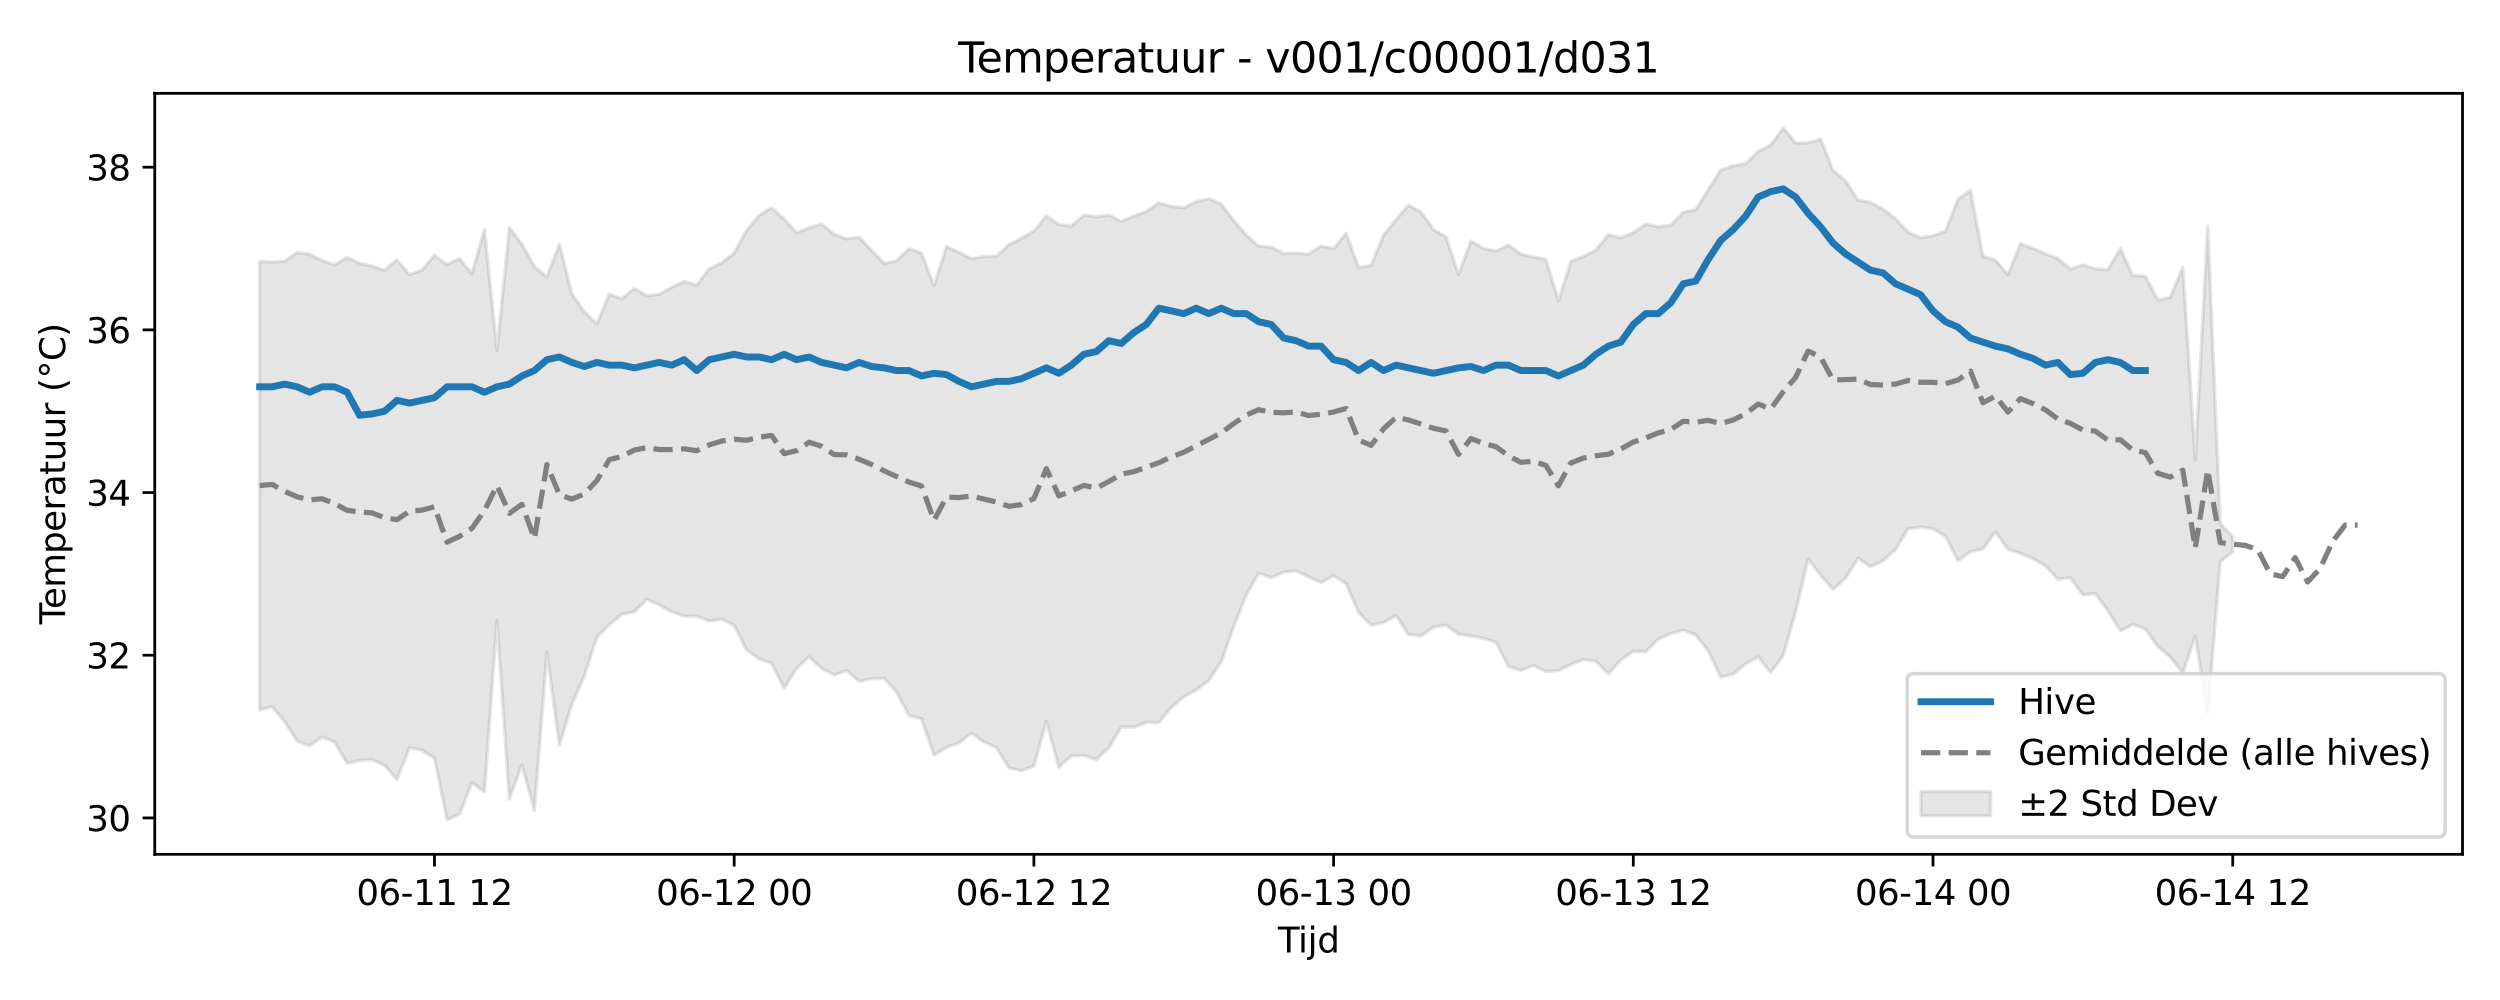 <?xml version="1.0" encoding="utf-8" standalone="no"?>
<!DOCTYPE svg PUBLIC "-//W3C//DTD SVG 1.1//EN"
  "http://www.w3.org/Graphics/SVG/1.1/DTD/svg11.dtd">
<svg xmlns:xlink="http://www.w3.org/1999/xlink" width="720pt" height="288pt" viewBox="0 0 720 288" xmlns="http://www.w3.org/2000/svg" version="1.1">
 <defs>
  <style type="text/css">*{stroke-linejoin: round; stroke-linecap: butt}</style>
 </defs>
 <g id="figure_1">
  <g id="patch_1">
   <path d="M 0 288 
L 720 288 
L 720 0 
L 0 0 
z
" style="fill: #ffffff"/>
  </g>
  <g id="axes_1">
   <g id="patch_2">
    <path d="M 44.57 246.04 
L 709.2 246.04 
L 709.2 26.88 
L 44.57 26.88 
z
" style="fill: #ffffff"/>
   </g>
   <g id="FillBetweenPolyCollection_1">
    <defs>
     <path id="meadffc3988" d="M 74.78 -212.713 
L 74.78 -83.587 
L 78.377 -84.414 
L 81.973 -80.176 
L 85.57 -74.557 
L 89.166 -73.256 
L 92.763 -75.743 
L 96.359 -74.302 
L 99.956 -68.144 
L 103.552 -68.948 
L 107.149 -69.204 
L 110.745 -67.615 
L 114.342 -63.494 
L 117.938 -72.645 
L 121.535 -71.945 
L 125.131 -69.636 
L 128.728 -51.922 
L 132.324 -53.451 
L 135.921 -62.579 
L 139.517 -59.957 
L 143.114 -109.214 
L 146.71 -57.867 
L 150.307 -67.83 
L 153.903 -54.57 
L 157.5 -100.168 
L 161.096 -73.438 
L 164.693 -85.16 
L 168.289 -93.314 
L 171.885 -104.472 
L 175.482 -108.017 
L 179.078 -111.074 
L 182.675 -111.823 
L 186.271 -115.355 
L 189.868 -113.808 
L 193.464 -111.773 
L 197.061 -110.541 
L 200.657 -110.522 
L 204.254 -109.146 
L 207.85 -109.671 
L 211.447 -107.914 
L 215.043 -100.772 
L 218.64 -98.236 
L 222.236 -96.966 
L 225.833 -89.824 
L 229.429 -95.504 
L 233.026 -98.843 
L 236.622 -95.508 
L 240.219 -93.635 
L 243.815 -94.845 
L 247.412 -91.783 
L 251.008 -92.502 
L 254.605 -92.654 
L 258.201 -88.674 
L 261.798 -81.882 
L 265.394 -80.951 
L 268.991 -70.535 
L 272.587 -72.698 
L 276.183 -74.042 
L 279.78 -76.797 
L 283.376 -74.305 
L 286.973 -72.668 
L 290.569 -66.829 
L 294.166 -66.032 
L 297.762 -67.383 
L 301.359 -80.233 
L 304.955 -67.011 
L 308.552 -70.298 
L 312.148 -70.374 
L 315.745 -69.285 
L 319.341 -72.6 
L 322.938 -78.626 
L 326.534 -78.545 
L 330.131 -79.96 
L 333.727 -79.872 
L 337.324 -84.276 
L 340.92 -87.319 
L 344.517 -89.286 
L 348.113 -91.945 
L 351.71 -97.376 
L 355.306 -107.53 
L 358.903 -116.555 
L 362.499 -122.93 
L 366.096 -121.634 
L 369.692 -123.227 
L 373.289 -123.593 
L 376.885 -121.865 
L 380.481 -120.191 
L 384.078 -122.288 
L 387.674 -119.856 
L 391.271 -111.59 
L 394.867 -107.961 
L 398.464 -108.682 
L 402.06 -110.804 
L 405.657 -105.227 
L 409.253 -104.795 
L 412.85 -107.415 
L 416.446 -107.963 
L 420.043 -105.36 
L 423.639 -104.837 
L 427.236 -104.134 
L 430.832 -103.03 
L 434.429 -96.007 
L 438.025 -94.895 
L 441.622 -96.356 
L 445.218 -94.564 
L 448.815 -94.842 
L 452.411 -96.649 
L 456.008 -98.021 
L 459.604 -97.559 
L 463.201 -93.936 
L 466.797 -97.914 
L 470.394 -100.415 
L 473.99 -100.31 
L 477.587 -103.933 
L 481.183 -105.518 
L 484.779 -106.46 
L 488.376 -105.154 
L 491.972 -100.546 
L 495.569 -92.987 
L 499.165 -93.834 
L 502.762 -96.825 
L 506.358 -98.827 
L 509.955 -94.245 
L 513.551 -99.171 
L 517.148 -111.856 
L 520.744 -126.971 
L 524.341 -122.296 
L 527.937 -118.226 
L 531.534 -121.436 
L 535.13 -127.272 
L 538.727 -124.782 
L 542.323 -126.485 
L 545.92 -129.761 
L 549.516 -135.721 
L 553.113 -136.194 
L 556.709 -135.706 
L 560.306 -133.562 
L 563.902 -126.491 
L 567.499 -129.089 
L 571.095 -129.879 
L 574.692 -134.771 
L 578.288 -129.78 
L 581.885 -128.637 
L 585.481 -127.107 
L 589.077 -125.012 
L 592.674 -121.181 
L 596.27 -121.557 
L 599.867 -116.658 
L 603.463 -117.056 
L 607.06 -112.173 
L 610.656 -106.336 
L 614.253 -108.102 
L 617.849 -106.877 
L 621.446 -101.765 
L 625.042 -98.78 
L 628.639 -94.144 
L 632.235 -104.735 
L 635.832 -82.418 
L 639.428 -126.175 
L 643.025 -129.097 
L 643.025 -133.514 
L 643.025 -133.514 
L 639.428 -137.218 
L 635.832 -222.881 
L 632.235 -155.534 
L 628.639 -211.024 
L 625.042 -202.407 
L 621.446 -201.608 
L 617.849 -208.444 
L 614.253 -208.65 
L 610.656 -216.402 
L 607.06 -210.305 
L 603.463 -210.628 
L 599.867 -211.677 
L 596.27 -210.552 
L 592.674 -213.531 
L 589.077 -214.906 
L 585.481 -216.455 
L 581.885 -217.788 
L 578.288 -208.888 
L 574.692 -213.085 
L 571.095 -214.099 
L 567.499 -233.162 
L 563.902 -230.606 
L 560.306 -221.452 
L 556.709 -220.09 
L 553.113 -219.601 
L 549.516 -221.116 
L 545.92 -224.993 
L 542.323 -227.748 
L 538.727 -229.712 
L 535.13 -230.345 
L 531.534 -235.921 
L 527.937 -238.871 
L 524.341 -247.919 
L 520.744 -246.836 
L 517.148 -246.803 
L 513.551 -251.158 
L 509.955 -246.193 
L 506.358 -244.437 
L 502.762 -240.862 
L 499.165 -240.282 
L 495.569 -239.011 
L 491.972 -233.348 
L 488.376 -227.624 
L 484.779 -226.876 
L 481.183 -223.133 
L 477.587 -222.71 
L 473.99 -223.432 
L 470.394 -220.985 
L 466.797 -219.47 
L 463.201 -220.436 
L 459.604 -215.92 
L 456.008 -214.119 
L 452.411 -212.703 
L 448.815 -201.347 
L 445.218 -213.338 
L 441.622 -214 
L 438.025 -214.792 
L 434.429 -217.473 
L 430.832 -215.693 
L 427.236 -216.484 
L 423.639 -218.571 
L 420.043 -208.919 
L 416.446 -219.795 
L 412.85 -221.905 
L 409.253 -226.979 
L 405.657 -228.89 
L 402.06 -224.763 
L 398.464 -220.304 
L 394.867 -211.498 
L 391.271 -210.993 
L 387.674 -220.843 
L 384.078 -216.403 
L 380.481 -217.16 
L 376.885 -214.818 
L 373.289 -215.097 
L 369.692 -215.017 
L 366.096 -216.833 
L 362.499 -217.099 
L 358.903 -220.351 
L 355.306 -224.467 
L 351.71 -229.267 
L 348.113 -230.793 
L 344.517 -229.883 
L 340.92 -228.169 
L 337.324 -228.534 
L 333.727 -229.592 
L 330.131 -227.049 
L 326.534 -225.787 
L 322.938 -224.256 
L 319.341 -226.043 
L 315.745 -225.565 
L 312.148 -226.038 
L 308.552 -222.879 
L 304.955 -223.377 
L 301.359 -225.847 
L 297.762 -221.444 
L 294.166 -219.336 
L 290.569 -217.536 
L 286.973 -214.15 
L 283.376 -214.187 
L 279.78 -213.479 
L 276.183 -215.342 
L 272.587 -217.021 
L 268.991 -205.741 
L 265.394 -215.126 
L 261.798 -216.426 
L 258.201 -212.87 
L 254.605 -212.124 
L 251.008 -215.957 
L 247.412 -219.689 
L 243.815 -219.192 
L 240.219 -220.514 
L 236.622 -223.438 
L 233.026 -222.445 
L 229.429 -220.988 
L 225.833 -224.846 
L 222.236 -228.227 
L 218.64 -225.953 
L 215.043 -221.632 
L 211.447 -215.159 
L 207.85 -212.287 
L 204.254 -210.58 
L 200.657 -205.858 
L 197.061 -206.955 
L 193.464 -205.276 
L 189.868 -203.241 
L 186.271 -202.81 
L 182.675 -204.947 
L 179.078 -201.959 
L 175.482 -203.231 
L 171.885 -194.71 
L 168.289 -198.19 
L 164.693 -203.351 
L 161.096 -217.62 
L 157.5 -208.254 
L 153.903 -211.165 
L 150.307 -217.687 
L 146.71 -222.444 
L 143.114 -187.132 
L 139.517 -221.916 
L 135.921 -209.142 
L 132.324 -213.533 
L 128.728 -211.783 
L 125.131 -214.505 
L 121.535 -210.189 
L 117.938 -208.93 
L 114.342 -213.173 
L 110.745 -210.167 
L 107.149 -211.368 
L 103.552 -212.182 
L 99.956 -213.878 
L 96.359 -211.735 
L 92.763 -212.972 
L 89.166 -214.789 
L 85.57 -215.273 
L 81.973 -212.778 
L 78.377 -212.556 
L 74.78 -212.713 
z
" style="stroke: #808080; stroke-opacity: 0.2"/>
    </defs>
    <g clip-path="url(#pf3954f591c)">
     <use xlink:href="#meadffc3988" x="0" y="288" style="fill: #808080; fill-opacity: 0.2; stroke: #808080; stroke-opacity: 0.2"/>
    </g>
   </g>
   <g id="matplotlib.axis_1">
    <g id="xtick_1">
     <g id="line2d_1">
      <defs>
       <path id="m197f4fc7ab" d="M 0 0 
L 0 3.5 
" style="stroke: #000000; stroke-width: 0.8"/>
      </defs>
      <g>
       <use xlink:href="#m197f4fc7ab" x="125.131" y="246.04" style="stroke: #000000; stroke-width: 0.8"/>
      </g>
     </g>
     <g id="text_1">
      <!-- 06-11 12 -->
      <g transform="translate(102.651 260.638) scale(0.1 -0.1)">
       <defs>
        <path id="DejaVuSans-30" d="M 2034 4250 
Q 1547 4250 1301 3770 
Q 1056 3291 1056 2328 
Q 1056 1369 1301 889 
Q 1547 409 2034 409 
Q 2525 409 2770 889 
Q 3016 1369 3016 2328 
Q 3016 3291 2770 3770 
Q 2525 4250 2034 4250 
z
M 2034 4750 
Q 2819 4750 3233 4129 
Q 3647 3509 3647 2328 
Q 3647 1150 3233 529 
Q 2819 -91 2034 -91 
Q 1250 -91 836 529 
Q 422 1150 422 2328 
Q 422 3509 836 4129 
Q 1250 4750 2034 4750 
z
" transform="scale(0.016)"/>
        <path id="DejaVuSans-36" d="M 2113 2584 
Q 1688 2584 1439 2293 
Q 1191 2003 1191 1497 
Q 1191 994 1439 701 
Q 1688 409 2113 409 
Q 2538 409 2786 701 
Q 3034 994 3034 1497 
Q 3034 2003 2786 2293 
Q 2538 2584 2113 2584 
z
M 3366 4563 
L 3366 3988 
Q 3128 4100 2886 4159 
Q 2644 4219 2406 4219 
Q 1781 4219 1451 3797 
Q 1122 3375 1075 2522 
Q 1259 2794 1537 2939 
Q 1816 3084 2150 3084 
Q 2853 3084 3261 2657 
Q 3669 2231 3669 1497 
Q 3669 778 3244 343 
Q 2819 -91 2113 -91 
Q 1303 -91 875 529 
Q 447 1150 447 2328 
Q 447 3434 972 4092 
Q 1497 4750 2381 4750 
Q 2619 4750 2861 4703 
Q 3103 4656 3366 4563 
z
" transform="scale(0.016)"/>
        <path id="DejaVuSans-2d" d="M 313 2009 
L 1997 2009 
L 1997 1497 
L 313 1497 
L 313 2009 
z
" transform="scale(0.016)"/>
        <path id="DejaVuSans-31" d="M 794 531 
L 1825 531 
L 1825 4091 
L 703 3866 
L 703 4441 
L 1819 4666 
L 2450 4666 
L 2450 531 
L 3481 531 
L 3481 0 
L 794 0 
L 794 531 
z
" transform="scale(0.016)"/>
        <path id="DejaVuSans-20" transform="scale(0.016)"/>
        <path id="DejaVuSans-32" d="M 1228 531 
L 3431 531 
L 3431 0 
L 469 0 
L 469 531 
Q 828 903 1448 1529 
Q 2069 2156 2228 2338 
Q 2531 2678 2651 2914 
Q 2772 3150 2772 3378 
Q 2772 3750 2511 3984 
Q 2250 4219 1831 4219 
Q 1534 4219 1204 4116 
Q 875 4013 500 3803 
L 500 4441 
Q 881 4594 1212 4672 
Q 1544 4750 1819 4750 
Q 2544 4750 2975 4387 
Q 3406 4025 3406 3419 
Q 3406 3131 3298 2873 
Q 3191 2616 2906 2266 
Q 2828 2175 2409 1742 
Q 1991 1309 1228 531 
z
" transform="scale(0.016)"/>
       </defs>
       <use xlink:href="#DejaVuSans-30"/>
       <use xlink:href="#DejaVuSans-36" transform="translate(63.623 0)"/>
       <use xlink:href="#DejaVuSans-2d" transform="translate(127.246 0)"/>
       <use xlink:href="#DejaVuSans-31" transform="translate(163.33 0)"/>
       <use xlink:href="#DejaVuSans-31" transform="translate(226.953 0)"/>
       <use xlink:href="#DejaVuSans-20" transform="translate(290.576 0)"/>
       <use xlink:href="#DejaVuSans-31" transform="translate(322.363 0)"/>
       <use xlink:href="#DejaVuSans-32" transform="translate(385.986 0)"/>
      </g>
     </g>
    </g>
    <g id="xtick_2">
     <g id="line2d_2">
      <g>
       <use xlink:href="#m197f4fc7ab" x="211.447" y="246.04" style="stroke: #000000; stroke-width: 0.8"/>
      </g>
     </g>
     <g id="text_2">
      <!-- 06-12 00 -->
      <g transform="translate(188.966 260.638) scale(0.1 -0.1)">
       <use xlink:href="#DejaVuSans-30"/>
       <use xlink:href="#DejaVuSans-36" transform="translate(63.623 0)"/>
       <use xlink:href="#DejaVuSans-2d" transform="translate(127.246 0)"/>
       <use xlink:href="#DejaVuSans-31" transform="translate(163.33 0)"/>
       <use xlink:href="#DejaVuSans-32" transform="translate(226.953 0)"/>
       <use xlink:href="#DejaVuSans-20" transform="translate(290.576 0)"/>
       <use xlink:href="#DejaVuSans-30" transform="translate(322.363 0)"/>
       <use xlink:href="#DejaVuSans-30" transform="translate(385.986 0)"/>
      </g>
     </g>
    </g>
    <g id="xtick_3">
     <g id="line2d_3">
      <g>
       <use xlink:href="#m197f4fc7ab" x="297.762" y="246.04" style="stroke: #000000; stroke-width: 0.8"/>
      </g>
     </g>
     <g id="text_3">
      <!-- 06-12 12 -->
      <g transform="translate(275.282 260.638) scale(0.1 -0.1)">
       <use xlink:href="#DejaVuSans-30"/>
       <use xlink:href="#DejaVuSans-36" transform="translate(63.623 0)"/>
       <use xlink:href="#DejaVuSans-2d" transform="translate(127.246 0)"/>
       <use xlink:href="#DejaVuSans-31" transform="translate(163.33 0)"/>
       <use xlink:href="#DejaVuSans-32" transform="translate(226.953 0)"/>
       <use xlink:href="#DejaVuSans-20" transform="translate(290.576 0)"/>
       <use xlink:href="#DejaVuSans-31" transform="translate(322.363 0)"/>
       <use xlink:href="#DejaVuSans-32" transform="translate(385.986 0)"/>
      </g>
     </g>
    </g>
    <g id="xtick_4">
     <g id="line2d_4">
      <g>
       <use xlink:href="#m197f4fc7ab" x="384.078" y="246.04" style="stroke: #000000; stroke-width: 0.8"/>
      </g>
     </g>
     <g id="text_4">
      <!-- 06-13 00 -->
      <g transform="translate(361.597 260.638) scale(0.1 -0.1)">
       <defs>
        <path id="DejaVuSans-33" d="M 2597 2516 
Q 3050 2419 3304 2112 
Q 3559 1806 3559 1356 
Q 3559 666 3084 287 
Q 2609 -91 1734 -91 
Q 1441 -91 1130 -33 
Q 819 25 488 141 
L 488 750 
Q 750 597 1062 519 
Q 1375 441 1716 441 
Q 2309 441 2620 675 
Q 2931 909 2931 1356 
Q 2931 1769 2642 2001 
Q 2353 2234 1838 2234 
L 1294 2234 
L 1294 2753 
L 1863 2753 
Q 2328 2753 2575 2939 
Q 2822 3125 2822 3475 
Q 2822 3834 2567 4026 
Q 2313 4219 1838 4219 
Q 1578 4219 1281 4162 
Q 984 4106 628 3988 
L 628 4550 
Q 988 4650 1302 4700 
Q 1616 4750 1894 4750 
Q 2613 4750 3031 4423 
Q 3450 4097 3450 3541 
Q 3450 3153 3228 2886 
Q 3006 2619 2597 2516 
z
" transform="scale(0.016)"/>
       </defs>
       <use xlink:href="#DejaVuSans-30"/>
       <use xlink:href="#DejaVuSans-36" transform="translate(63.623 0)"/>
       <use xlink:href="#DejaVuSans-2d" transform="translate(127.246 0)"/>
       <use xlink:href="#DejaVuSans-31" transform="translate(163.33 0)"/>
       <use xlink:href="#DejaVuSans-33" transform="translate(226.953 0)"/>
       <use xlink:href="#DejaVuSans-20" transform="translate(290.576 0)"/>
       <use xlink:href="#DejaVuSans-30" transform="translate(322.363 0)"/>
       <use xlink:href="#DejaVuSans-30" transform="translate(385.986 0)"/>
      </g>
     </g>
    </g>
    <g id="xtick_5">
     <g id="line2d_5">
      <g>
       <use xlink:href="#m197f4fc7ab" x="470.394" y="246.04" style="stroke: #000000; stroke-width: 0.8"/>
      </g>
     </g>
     <g id="text_5">
      <!-- 06-13 12 -->
      <g transform="translate(447.913 260.638) scale(0.1 -0.1)">
       <use xlink:href="#DejaVuSans-30"/>
       <use xlink:href="#DejaVuSans-36" transform="translate(63.623 0)"/>
       <use xlink:href="#DejaVuSans-2d" transform="translate(127.246 0)"/>
       <use xlink:href="#DejaVuSans-31" transform="translate(163.33 0)"/>
       <use xlink:href="#DejaVuSans-33" transform="translate(226.953 0)"/>
       <use xlink:href="#DejaVuSans-20" transform="translate(290.576 0)"/>
       <use xlink:href="#DejaVuSans-31" transform="translate(322.363 0)"/>
       <use xlink:href="#DejaVuSans-32" transform="translate(385.986 0)"/>
      </g>
     </g>
    </g>
    <g id="xtick_6">
     <g id="line2d_6">
      <g>
       <use xlink:href="#m197f4fc7ab" x="556.709" y="246.04" style="stroke: #000000; stroke-width: 0.8"/>
      </g>
     </g>
     <g id="text_6">
      <!-- 06-14 00 -->
      <g transform="translate(534.229 260.638) scale(0.1 -0.1)">
       <defs>
        <path id="DejaVuSans-34" d="M 2419 4116 
L 825 1625 
L 2419 1625 
L 2419 4116 
z
M 2253 4666 
L 3047 4666 
L 3047 1625 
L 3713 1625 
L 3713 1100 
L 3047 1100 
L 3047 0 
L 2419 0 
L 2419 1100 
L 313 1100 
L 313 1709 
L 2253 4666 
z
" transform="scale(0.016)"/>
       </defs>
       <use xlink:href="#DejaVuSans-30"/>
       <use xlink:href="#DejaVuSans-36" transform="translate(63.623 0)"/>
       <use xlink:href="#DejaVuSans-2d" transform="translate(127.246 0)"/>
       <use xlink:href="#DejaVuSans-31" transform="translate(163.33 0)"/>
       <use xlink:href="#DejaVuSans-34" transform="translate(226.953 0)"/>
       <use xlink:href="#DejaVuSans-20" transform="translate(290.576 0)"/>
       <use xlink:href="#DejaVuSans-30" transform="translate(322.363 0)"/>
       <use xlink:href="#DejaVuSans-30" transform="translate(385.986 0)"/>
      </g>
     </g>
    </g>
    <g id="xtick_7">
     <g id="line2d_7">
      <g>
       <use xlink:href="#m197f4fc7ab" x="643.025" y="246.04" style="stroke: #000000; stroke-width: 0.8"/>
      </g>
     </g>
     <g id="text_7">
      <!-- 06-14 12 -->
      <g transform="translate(620.544 260.638) scale(0.1 -0.1)">
       <use xlink:href="#DejaVuSans-30"/>
       <use xlink:href="#DejaVuSans-36" transform="translate(63.623 0)"/>
       <use xlink:href="#DejaVuSans-2d" transform="translate(127.246 0)"/>
       <use xlink:href="#DejaVuSans-31" transform="translate(163.33 0)"/>
       <use xlink:href="#DejaVuSans-34" transform="translate(226.953 0)"/>
       <use xlink:href="#DejaVuSans-20" transform="translate(290.576 0)"/>
       <use xlink:href="#DejaVuSans-31" transform="translate(322.363 0)"/>
       <use xlink:href="#DejaVuSans-32" transform="translate(385.986 0)"/>
      </g>
     </g>
    </g>
    <g id="text_8">
     <!-- Tijd -->
     <g transform="translate(368.035 274.317) scale(0.1 -0.1)">
      <defs>
       <path id="DejaVuSans-54" d="M -19 4666 
L 3928 4666 
L 3928 4134 
L 2272 4134 
L 2272 0 
L 1638 0 
L 1638 4134 
L -19 4134 
L -19 4666 
z
" transform="scale(0.016)"/>
       <path id="DejaVuSans-69" d="M 603 3500 
L 1178 3500 
L 1178 0 
L 603 0 
L 603 3500 
z
M 603 4863 
L 1178 4863 
L 1178 4134 
L 603 4134 
L 603 4863 
z
" transform="scale(0.016)"/>
       <path id="DejaVuSans-6a" d="M 603 3500 
L 1178 3500 
L 1178 -63 
Q 1178 -731 923 -1031 
Q 669 -1331 103 -1331 
L -116 -1331 
L -116 -844 
L 38 -844 
Q 366 -844 484 -692 
Q 603 -541 603 -63 
L 603 3500 
z
M 603 4863 
L 1178 4863 
L 1178 4134 
L 603 4134 
L 603 4863 
z
" transform="scale(0.016)"/>
       <path id="DejaVuSans-64" d="M 2906 2969 
L 2906 4863 
L 3481 4863 
L 3481 0 
L 2906 0 
L 2906 525 
Q 2725 213 2448 61 
Q 2172 -91 1784 -91 
Q 1150 -91 751 415 
Q 353 922 353 1747 
Q 353 2572 751 3078 
Q 1150 3584 1784 3584 
Q 2172 3584 2448 3432 
Q 2725 3281 2906 2969 
z
M 947 1747 
Q 947 1113 1208 752 
Q 1469 391 1925 391 
Q 2381 391 2643 752 
Q 2906 1113 2906 1747 
Q 2906 2381 2643 2742 
Q 2381 3103 1925 3103 
Q 1469 3103 1208 2742 
Q 947 2381 947 1747 
z
" transform="scale(0.016)"/>
      </defs>
      <use xlink:href="#DejaVuSans-54"/>
      <use xlink:href="#DejaVuSans-69" transform="translate(57.959 0)"/>
      <use xlink:href="#DejaVuSans-6a" transform="translate(85.742 0)"/>
      <use xlink:href="#DejaVuSans-64" transform="translate(113.525 0)"/>
     </g>
    </g>
   </g>
   <g id="matplotlib.axis_2">
    <g id="ytick_1">
     <g id="line2d_8">
      <defs>
       <path id="m8bb4d2bbac" d="M 0 0 
L -3.5 0 
" style="stroke: #000000; stroke-width: 0.8"/>
      </defs>
      <g>
       <use xlink:href="#m8bb4d2bbac" x="44.57" y="235.562" style="stroke: #000000; stroke-width: 0.8"/>
      </g>
     </g>
     <g id="text_9">
      <!-- 30 -->
      <g transform="translate(24.845 239.361) scale(0.1 -0.1)">
       <use xlink:href="#DejaVuSans-33"/>
       <use xlink:href="#DejaVuSans-30" transform="translate(63.623 0)"/>
      </g>
     </g>
    </g>
    <g id="ytick_2">
     <g id="line2d_9">
      <g>
       <use xlink:href="#m8bb4d2bbac" x="44.57" y="188.71" style="stroke: #000000; stroke-width: 0.8"/>
      </g>
     </g>
     <g id="text_10">
      <!-- 32 -->
      <g transform="translate(24.845 192.509) scale(0.1 -0.1)">
       <use xlink:href="#DejaVuSans-33"/>
       <use xlink:href="#DejaVuSans-32" transform="translate(63.623 0)"/>
      </g>
     </g>
    </g>
    <g id="ytick_3">
     <g id="line2d_10">
      <g>
       <use xlink:href="#m8bb4d2bbac" x="44.57" y="141.858" style="stroke: #000000; stroke-width: 0.8"/>
      </g>
     </g>
     <g id="text_11">
      <!-- 34 -->
      <g transform="translate(24.845 145.657) scale(0.1 -0.1)">
       <use xlink:href="#DejaVuSans-33"/>
       <use xlink:href="#DejaVuSans-34" transform="translate(63.623 0)"/>
      </g>
     </g>
    </g>
    <g id="ytick_4">
     <g id="line2d_11">
      <g>
       <use xlink:href="#m8bb4d2bbac" x="44.57" y="95.006" style="stroke: #000000; stroke-width: 0.8"/>
      </g>
     </g>
     <g id="text_12">
      <!-- 36 -->
      <g transform="translate(24.845 98.805) scale(0.1 -0.1)">
       <use xlink:href="#DejaVuSans-33"/>
       <use xlink:href="#DejaVuSans-36" transform="translate(63.623 0)"/>
      </g>
     </g>
    </g>
    <g id="ytick_5">
     <g id="line2d_12">
      <g>
       <use xlink:href="#m8bb4d2bbac" x="44.57" y="48.154" style="stroke: #000000; stroke-width: 0.8"/>
      </g>
     </g>
     <g id="text_13">
      <!-- 38 -->
      <g transform="translate(24.845 51.953) scale(0.1 -0.1)">
       <defs>
        <path id="DejaVuSans-38" d="M 2034 2216 
Q 1584 2216 1326 1975 
Q 1069 1734 1069 1313 
Q 1069 891 1326 650 
Q 1584 409 2034 409 
Q 2484 409 2743 651 
Q 3003 894 3003 1313 
Q 3003 1734 2745 1975 
Q 2488 2216 2034 2216 
z
M 1403 2484 
Q 997 2584 770 2862 
Q 544 3141 544 3541 
Q 544 4100 942 4425 
Q 1341 4750 2034 4750 
Q 2731 4750 3128 4425 
Q 3525 4100 3525 3541 
Q 3525 3141 3298 2862 
Q 3072 2584 2669 2484 
Q 3125 2378 3379 2068 
Q 3634 1759 3634 1313 
Q 3634 634 3220 271 
Q 2806 -91 2034 -91 
Q 1263 -91 848 271 
Q 434 634 434 1313 
Q 434 1759 690 2068 
Q 947 2378 1403 2484 
z
M 1172 3481 
Q 1172 3119 1398 2916 
Q 1625 2713 2034 2713 
Q 2441 2713 2670 2916 
Q 2900 3119 2900 3481 
Q 2900 3844 2670 4047 
Q 2441 4250 2034 4250 
Q 1625 4250 1398 4047 
Q 1172 3844 1172 3481 
z
" transform="scale(0.016)"/>
       </defs>
       <use xlink:href="#DejaVuSans-33"/>
       <use xlink:href="#DejaVuSans-38" transform="translate(63.623 0)"/>
      </g>
     </g>
    </g>
    <g id="text_14">
     <!-- Temperatuur (°C) -->
     <g transform="translate(18.765 179.816) rotate(-90) scale(0.1 -0.1)">
      <defs>
       <path id="DejaVuSans-65" d="M 3597 1894 
L 3597 1613 
L 953 1613 
Q 991 1019 1311 708 
Q 1631 397 2203 397 
Q 2534 397 2845 478 
Q 3156 559 3463 722 
L 3463 178 
Q 3153 47 2828 -22 
Q 2503 -91 2169 -91 
Q 1331 -91 842 396 
Q 353 884 353 1716 
Q 353 2575 817 3079 
Q 1281 3584 2069 3584 
Q 2775 3584 3186 3129 
Q 3597 2675 3597 1894 
z
M 3022 2063 
Q 3016 2534 2758 2815 
Q 2500 3097 2075 3097 
Q 1594 3097 1305 2825 
Q 1016 2553 972 2059 
L 3022 2063 
z
" transform="scale(0.016)"/>
       <path id="DejaVuSans-6d" d="M 3328 2828 
Q 3544 3216 3844 3400 
Q 4144 3584 4550 3584 
Q 5097 3584 5394 3201 
Q 5691 2819 5691 2113 
L 5691 0 
L 5113 0 
L 5113 2094 
Q 5113 2597 4934 2840 
Q 4756 3084 4391 3084 
Q 3944 3084 3684 2787 
Q 3425 2491 3425 1978 
L 3425 0 
L 2847 0 
L 2847 2094 
Q 2847 2600 2669 2842 
Q 2491 3084 2119 3084 
Q 1678 3084 1418 2786 
Q 1159 2488 1159 1978 
L 1159 0 
L 581 0 
L 581 3500 
L 1159 3500 
L 1159 2956 
Q 1356 3278 1631 3431 
Q 1906 3584 2284 3584 
Q 2666 3584 2933 3390 
Q 3200 3197 3328 2828 
z
" transform="scale(0.016)"/>
       <path id="DejaVuSans-70" d="M 1159 525 
L 1159 -1331 
L 581 -1331 
L 581 3500 
L 1159 3500 
L 1159 2969 
Q 1341 3281 1617 3432 
Q 1894 3584 2278 3584 
Q 2916 3584 3314 3078 
Q 3713 2572 3713 1747 
Q 3713 922 3314 415 
Q 2916 -91 2278 -91 
Q 1894 -91 1617 61 
Q 1341 213 1159 525 
z
M 3116 1747 
Q 3116 2381 2855 2742 
Q 2594 3103 2138 3103 
Q 1681 3103 1420 2742 
Q 1159 2381 1159 1747 
Q 1159 1113 1420 752 
Q 1681 391 2138 391 
Q 2594 391 2855 752 
Q 3116 1113 3116 1747 
z
" transform="scale(0.016)"/>
       <path id="DejaVuSans-72" d="M 2631 2963 
Q 2534 3019 2420 3045 
Q 2306 3072 2169 3072 
Q 1681 3072 1420 2755 
Q 1159 2438 1159 1844 
L 1159 0 
L 581 0 
L 581 3500 
L 1159 3500 
L 1159 2956 
Q 1341 3275 1631 3429 
Q 1922 3584 2338 3584 
Q 2397 3584 2469 3576 
Q 2541 3569 2628 3553 
L 2631 2963 
z
" transform="scale(0.016)"/>
       <path id="DejaVuSans-61" d="M 2194 1759 
Q 1497 1759 1228 1600 
Q 959 1441 959 1056 
Q 959 750 1161 570 
Q 1363 391 1709 391 
Q 2188 391 2477 730 
Q 2766 1069 2766 1631 
L 2766 1759 
L 2194 1759 
z
M 3341 1997 
L 3341 0 
L 2766 0 
L 2766 531 
Q 2569 213 2275 61 
Q 1981 -91 1556 -91 
Q 1019 -91 701 211 
Q 384 513 384 1019 
Q 384 1609 779 1909 
Q 1175 2209 1959 2209 
L 2766 2209 
L 2766 2266 
Q 2766 2663 2505 2880 
Q 2244 3097 1772 3097 
Q 1472 3097 1187 3025 
Q 903 2953 641 2809 
L 641 3341 
Q 956 3463 1253 3523 
Q 1550 3584 1831 3584 
Q 2591 3584 2966 3190 
Q 3341 2797 3341 1997 
z
" transform="scale(0.016)"/>
       <path id="DejaVuSans-74" d="M 1172 4494 
L 1172 3500 
L 2356 3500 
L 2356 3053 
L 1172 3053 
L 1172 1153 
Q 1172 725 1289 603 
Q 1406 481 1766 481 
L 2356 481 
L 2356 0 
L 1766 0 
Q 1100 0 847 248 
Q 594 497 594 1153 
L 594 3053 
L 172 3053 
L 172 3500 
L 594 3500 
L 594 4494 
L 1172 4494 
z
" transform="scale(0.016)"/>
       <path id="DejaVuSans-75" d="M 544 1381 
L 544 3500 
L 1119 3500 
L 1119 1403 
Q 1119 906 1312 657 
Q 1506 409 1894 409 
Q 2359 409 2629 706 
Q 2900 1003 2900 1516 
L 2900 3500 
L 3475 3500 
L 3475 0 
L 2900 0 
L 2900 538 
Q 2691 219 2414 64 
Q 2138 -91 1772 -91 
Q 1169 -91 856 284 
Q 544 659 544 1381 
z
M 1991 3584 
L 1991 3584 
z
" transform="scale(0.016)"/>
       <path id="DejaVuSans-28" d="M 1984 4856 
Q 1566 4138 1362 3434 
Q 1159 2731 1159 2009 
Q 1159 1288 1364 580 
Q 1569 -128 1984 -844 
L 1484 -844 
Q 1016 -109 783 600 
Q 550 1309 550 2009 
Q 550 2706 781 3412 
Q 1013 4119 1484 4856 
L 1984 4856 
z
" transform="scale(0.016)"/>
       <path id="DejaVuSans-b0" d="M 1600 4347 
Q 1350 4347 1178 4173 
Q 1006 4000 1006 3750 
Q 1006 3503 1178 3333 
Q 1350 3163 1600 3163 
Q 1850 3163 2022 3333 
Q 2194 3503 2194 3750 
Q 2194 3997 2020 4172 
Q 1847 4347 1600 4347 
z
M 1600 4750 
Q 1800 4750 1984 4673 
Q 2169 4597 2303 4453 
Q 2447 4313 2519 4134 
Q 2591 3956 2591 3750 
Q 2591 3338 2302 3052 
Q 2013 2766 1594 2766 
Q 1172 2766 890 3047 
Q 609 3328 609 3750 
Q 609 4169 896 4459 
Q 1184 4750 1600 4750 
z
" transform="scale(0.016)"/>
       <path id="DejaVuSans-43" d="M 4122 4306 
L 4122 3641 
Q 3803 3938 3442 4084 
Q 3081 4231 2675 4231 
Q 1875 4231 1450 3742 
Q 1025 3253 1025 2328 
Q 1025 1406 1450 917 
Q 1875 428 2675 428 
Q 3081 428 3442 575 
Q 3803 722 4122 1019 
L 4122 359 
Q 3791 134 3420 21 
Q 3050 -91 2638 -91 
Q 1578 -91 968 557 
Q 359 1206 359 2328 
Q 359 3453 968 4101 
Q 1578 4750 2638 4750 
Q 3056 4750 3426 4639 
Q 3797 4528 4122 4306 
z
" transform="scale(0.016)"/>
       <path id="DejaVuSans-29" d="M 513 4856 
L 1013 4856 
Q 1481 4119 1714 3412 
Q 1947 2706 1947 2009 
Q 1947 1309 1714 600 
Q 1481 -109 1013 -844 
L 513 -844 
Q 928 -128 1133 580 
Q 1338 1288 1338 2009 
Q 1338 2731 1133 3434 
Q 928 4138 513 4856 
z
" transform="scale(0.016)"/>
      </defs>
      <use xlink:href="#DejaVuSans-54"/>
      <use xlink:href="#DejaVuSans-65" transform="translate(44.084 0)"/>
      <use xlink:href="#DejaVuSans-6d" transform="translate(105.607 0)"/>
      <use xlink:href="#DejaVuSans-70" transform="translate(203.02 0)"/>
      <use xlink:href="#DejaVuSans-65" transform="translate(266.496 0)"/>
      <use xlink:href="#DejaVuSans-72" transform="translate(328.02 0)"/>
      <use xlink:href="#DejaVuSans-61" transform="translate(369.133 0)"/>
      <use xlink:href="#DejaVuSans-74" transform="translate(430.412 0)"/>
      <use xlink:href="#DejaVuSans-75" transform="translate(469.621 0)"/>
      <use xlink:href="#DejaVuSans-75" transform="translate(533 0)"/>
      <use xlink:href="#DejaVuSans-72" transform="translate(596.379 0)"/>
      <use xlink:href="#DejaVuSans-20" transform="translate(637.492 0)"/>
      <use xlink:href="#DejaVuSans-28" transform="translate(669.279 0)"/>
      <use xlink:href="#DejaVuSans-b0" transform="translate(708.293 0)"/>
      <use xlink:href="#DejaVuSans-43" transform="translate(758.293 0)"/>
      <use xlink:href="#DejaVuSans-29" transform="translate(828.117 0)"/>
     </g>
    </g>
   </g>
   <g id="line2d_13">
    <path d="M 74.78 111.404 
L 78.377 111.404 
L 81.973 110.623 
L 85.57 111.404 
L 89.166 112.966 
L 92.763 111.404 
L 96.359 111.404 
L 99.956 112.966 
L 103.552 119.603 
L 107.149 119.213 
L 110.745 118.432 
L 114.342 115.308 
L 117.938 116.089 
L 125.131 114.527 
L 128.728 111.404 
L 135.921 111.404 
L 139.517 112.966 
L 143.114 111.404 
L 146.71 110.623 
L 150.307 108.28 
L 153.903 106.719 
L 157.5 103.595 
L 161.096 102.814 
L 164.693 104.376 
L 168.289 105.547 
L 171.885 104.376 
L 175.482 105.157 
L 179.078 105.157 
L 182.675 105.938 
L 189.868 104.376 
L 193.464 105.157 
L 197.061 103.595 
L 200.657 106.719 
L 204.254 103.595 
L 211.447 102.033 
L 215.043 102.814 
L 218.64 102.814 
L 222.236 103.595 
L 225.833 102.033 
L 229.429 103.595 
L 233.026 102.814 
L 236.622 104.376 
L 243.815 105.938 
L 247.412 104.376 
L 251.008 105.547 
L 254.605 105.938 
L 258.201 106.719 
L 261.798 106.719 
L 265.394 108.28 
L 268.991 107.5 
L 272.587 107.89 
L 276.183 109.842 
L 279.78 111.404 
L 286.973 109.842 
L 290.569 109.842 
L 294.166 109.061 
L 301.359 105.938 
L 304.955 107.5 
L 308.552 105.157 
L 312.148 102.033 
L 315.745 101.253 
L 319.341 98.129 
L 322.938 98.91 
L 326.534 95.787 
L 330.131 93.444 
L 333.727 88.759 
L 340.92 90.32 
L 344.517 88.759 
L 348.113 90.32 
L 351.71 88.759 
L 355.306 90.32 
L 358.903 90.32 
L 362.499 92.663 
L 366.096 93.444 
L 369.692 97.348 
L 373.289 98.129 
L 376.885 99.691 
L 380.481 99.691 
L 384.078 103.595 
L 387.674 104.376 
L 391.271 106.719 
L 394.867 104.376 
L 398.464 106.719 
L 402.06 105.157 
L 412.85 107.5 
L 420.043 105.938 
L 423.639 105.547 
L 427.236 106.719 
L 430.832 105.157 
L 434.429 105.157 
L 438.025 106.719 
L 445.218 106.719 
L 448.815 108.28 
L 456.008 105.157 
L 459.604 102.033 
L 463.201 99.691 
L 466.797 98.52 
L 470.394 93.444 
L 473.99 90.32 
L 477.587 90.32 
L 481.183 87.197 
L 484.779 81.731 
L 488.376 80.95 
L 491.972 74.703 
L 495.569 69.237 
L 499.165 66.114 
L 502.762 62.209 
L 506.358 56.743 
L 509.955 55.181 
L 513.551 54.4 
L 517.148 56.743 
L 520.744 61.428 
L 524.341 65.333 
L 527.937 70.018 
L 531.534 73.141 
L 538.727 77.827 
L 542.323 78.607 
L 545.92 81.731 
L 553.113 84.854 
L 556.709 89.54 
L 560.306 92.663 
L 563.902 94.225 
L 567.499 97.348 
L 574.692 99.691 
L 578.288 100.472 
L 581.885 102.033 
L 585.481 103.205 
L 589.077 105.157 
L 592.674 104.376 
L 596.27 107.89 
L 599.867 107.5 
L 603.463 104.376 
L 607.06 103.595 
L 610.656 104.376 
L 614.253 106.719 
L 617.849 106.719 
L 617.849 106.719 
" clip-path="url(#pf3954f591c)" style="fill: none; stroke: #1f77b4; stroke-width: 2; stroke-linecap: square"/>
   </g>
   <g id="line2d_14">
    <path d="M 74.78 139.85 
L 78.377 139.515 
L 81.973 141.523 
L 85.57 143.085 
L 89.166 143.977 
L 92.763 143.643 
L 96.359 144.981 
L 99.956 146.989 
L 103.552 147.435 
L 107.149 147.714 
L 110.745 149.109 
L 114.342 149.666 
L 117.938 147.212 
L 121.535 146.933 
L 125.131 145.929 
L 128.728 156.148 
L 132.324 154.508 
L 135.921 152.139 
L 139.517 147.064 
L 143.114 139.827 
L 146.71 147.844 
L 150.307 145.241 
L 153.903 155.132 
L 157.5 133.789 
L 161.096 142.471 
L 164.693 143.745 
L 168.289 142.248 
L 171.885 138.409 
L 175.482 132.376 
L 179.078 131.483 
L 182.675 129.615 
L 186.271 128.918 
L 189.868 129.475 
L 193.464 129.475 
L 197.061 129.252 
L 200.657 129.81 
L 204.254 128.137 
L 207.85 127.021 
L 211.447 126.463 
L 215.043 126.798 
L 218.64 125.906 
L 222.236 125.404 
L 225.833 130.665 
L 229.429 129.754 
L 233.026 127.356 
L 236.622 128.527 
L 240.219 130.926 
L 243.815 130.981 
L 247.412 132.264 
L 251.008 133.77 
L 254.605 135.611 
L 261.798 138.846 
L 265.394 139.961 
L 268.991 149.862 
L 272.587 143.141 
L 276.183 143.308 
L 279.78 142.862 
L 286.973 144.591 
L 290.569 145.818 
L 294.166 145.316 
L 297.762 143.587 
L 301.359 134.96 
L 304.955 142.806 
L 308.552 141.412 
L 312.148 139.794 
L 315.745 140.575 
L 319.341 138.678 
L 322.938 136.559 
L 326.534 135.834 
L 333.727 133.268 
L 337.324 131.595 
L 340.92 130.256 
L 351.71 124.679 
L 355.306 122.001 
L 358.903 119.547 
L 362.499 117.985 
L 366.096 118.766 
L 369.692 118.878 
L 373.289 118.655 
L 376.885 119.659 
L 380.481 119.324 
L 384.078 118.655 
L 387.674 117.651 
L 391.271 126.709 
L 394.867 128.271 
L 398.464 123.507 
L 402.06 120.217 
L 405.657 120.942 
L 412.85 123.34 
L 416.446 124.121 
L 420.043 130.861 
L 423.639 126.296 
L 427.236 127.691 
L 430.832 128.639 
L 434.429 131.26 
L 438.025 133.157 
L 441.622 132.822 
L 445.218 134.049 
L 448.815 139.906 
L 452.411 133.324 
L 456.008 131.93 
L 459.604 131.26 
L 463.201 130.814 
L 466.797 129.308 
L 470.394 127.3 
L 473.99 126.129 
L 477.587 124.679 
L 481.183 123.675 
L 484.779 121.332 
L 488.376 121.611 
L 491.972 121.053 
L 495.569 122.001 
L 499.165 120.942 
L 502.762 119.157 
L 506.358 116.368 
L 509.955 117.781 
L 513.551 112.835 
L 517.148 108.671 
L 520.744 101.096 
L 524.341 102.892 
L 527.937 109.452 
L 535.13 109.191 
L 538.727 110.753 
L 542.323 110.883 
L 545.92 110.623 
L 549.516 109.582 
L 553.113 110.102 
L 556.709 110.102 
L 560.306 110.493 
L 563.902 109.452 
L 567.499 106.875 
L 571.095 116.011 
L 574.692 114.072 
L 578.288 118.666 
L 581.885 114.788 
L 585.481 116.219 
L 589.077 118.041 
L 592.674 120.644 
L 596.27 121.946 
L 599.867 123.833 
L 603.463 124.158 
L 607.06 126.761 
L 610.656 126.631 
L 614.253 129.624 
L 617.849 130.34 
L 621.446 136.314 
L 625.042 137.407 
L 628.639 135.416 
L 632.235 157.866 
L 635.832 135.35 
L 639.428 156.304 
L 646.621 157.085 
L 650.218 158.256 
L 653.814 165.284 
L 657.411 166.065 
L 661.007 160.599 
L 664.604 167.626 
L 668.2 163.722 
L 671.797 155.913 
L 675.393 151.228 
L 678.99 151.228 
L 678.99 151.228 
" clip-path="url(#pf3954f591c)" style="fill: none; stroke-dasharray: 5.55,2.4; stroke-dashoffset: 0; stroke: #808080; stroke-width: 1.5"/>
   </g>
   <g id="patch_3">
    <path d="M 44.57 246.04 
L 44.57 26.88 
" style="fill: none; stroke: #000000; stroke-width: 0.8; stroke-linejoin: miter; stroke-linecap: square"/>
   </g>
   <g id="patch_4">
    <path d="M 709.2 246.04 
L 709.2 26.88 
" style="fill: none; stroke: #000000; stroke-width: 0.8; stroke-linejoin: miter; stroke-linecap: square"/>
   </g>
   <g id="patch_5">
    <path d="M 44.57 246.04 
L 709.2 246.04 
" style="fill: none; stroke: #000000; stroke-width: 0.8; stroke-linejoin: miter; stroke-linecap: square"/>
   </g>
   <g id="patch_6">
    <path d="M 44.57 26.88 
L 709.2 26.88 
" style="fill: none; stroke: #000000; stroke-width: 0.8; stroke-linejoin: miter; stroke-linecap: square"/>
   </g>
   <g id="text_15">
    <!-- Temperatuur - v001/c00001/d031 -->
    <g transform="translate(275.963 20.88) scale(0.12 -0.12)">
     <defs>
      <path id="DejaVuSans-76" d="M 191 3500 
L 800 3500 
L 1894 563 
L 2988 3500 
L 3597 3500 
L 2284 0 
L 1503 0 
L 191 3500 
z
" transform="scale(0.016)"/>
      <path id="DejaVuSans-2f" d="M 1625 4666 
L 2156 4666 
L 531 -594 
L 0 -594 
L 1625 4666 
z
" transform="scale(0.016)"/>
      <path id="DejaVuSans-63" d="M 3122 3366 
L 3122 2828 
Q 2878 2963 2633 3030 
Q 2388 3097 2138 3097 
Q 1578 3097 1268 2742 
Q 959 2388 959 1747 
Q 959 1106 1268 751 
Q 1578 397 2138 397 
Q 2388 397 2633 464 
Q 2878 531 3122 666 
L 3122 134 
Q 2881 22 2623 -34 
Q 2366 -91 2075 -91 
Q 1284 -91 818 406 
Q 353 903 353 1747 
Q 353 2603 823 3093 
Q 1294 3584 2113 3584 
Q 2378 3584 2631 3529 
Q 2884 3475 3122 3366 
z
" transform="scale(0.016)"/>
     </defs>
     <use xlink:href="#DejaVuSans-54"/>
     <use xlink:href="#DejaVuSans-65" transform="translate(44.084 0)"/>
     <use xlink:href="#DejaVuSans-6d" transform="translate(105.607 0)"/>
     <use xlink:href="#DejaVuSans-70" transform="translate(203.02 0)"/>
     <use xlink:href="#DejaVuSans-65" transform="translate(266.496 0)"/>
     <use xlink:href="#DejaVuSans-72" transform="translate(328.02 0)"/>
     <use xlink:href="#DejaVuSans-61" transform="translate(369.133 0)"/>
     <use xlink:href="#DejaVuSans-74" transform="translate(430.412 0)"/>
     <use xlink:href="#DejaVuSans-75" transform="translate(469.621 0)"/>
     <use xlink:href="#DejaVuSans-75" transform="translate(533 0)"/>
     <use xlink:href="#DejaVuSans-72" transform="translate(596.379 0)"/>
     <use xlink:href="#DejaVuSans-20" transform="translate(637.492 0)"/>
     <use xlink:href="#DejaVuSans-2d" transform="translate(669.279 0)"/>
     <use xlink:href="#DejaVuSans-20" transform="translate(705.363 0)"/>
     <use xlink:href="#DejaVuSans-76" transform="translate(737.15 0)"/>
     <use xlink:href="#DejaVuSans-30" transform="translate(796.33 0)"/>
     <use xlink:href="#DejaVuSans-30" transform="translate(859.953 0)"/>
     <use xlink:href="#DejaVuSans-31" transform="translate(923.576 0)"/>
     <use xlink:href="#DejaVuSans-2f" transform="translate(987.199 0)"/>
     <use xlink:href="#DejaVuSans-63" transform="translate(1020.891 0)"/>
     <use xlink:href="#DejaVuSans-30" transform="translate(1075.871 0)"/>
     <use xlink:href="#DejaVuSans-30" transform="translate(1139.494 0)"/>
     <use xlink:href="#DejaVuSans-30" transform="translate(1203.117 0)"/>
     <use xlink:href="#DejaVuSans-30" transform="translate(1266.74 0)"/>
     <use xlink:href="#DejaVuSans-31" transform="translate(1330.363 0)"/>
     <use xlink:href="#DejaVuSans-2f" transform="translate(1393.986 0)"/>
     <use xlink:href="#DejaVuSans-64" transform="translate(1427.678 0)"/>
     <use xlink:href="#DejaVuSans-30" transform="translate(1491.154 0)"/>
     <use xlink:href="#DejaVuSans-33" transform="translate(1554.777 0)"/>
     <use xlink:href="#DejaVuSans-31" transform="translate(1618.4 0)"/>
    </g>
   </g>
   <g id="legend_1">
    <g id="patch_7">
     <path d="M 551.256 241.04 
L 702.2 241.04 
Q 704.2 241.04 704.2 239.04 
L 704.2 196.006 
Q 704.2 194.006 702.2 194.006 
L 551.256 194.006 
Q 549.256 194.006 549.256 196.006 
L 549.256 239.04 
Q 549.256 241.04 551.256 241.04 
z
" style="fill: #ffffff; opacity: 0.8; stroke: #cccccc; stroke-linejoin: miter"/>
    </g>
    <g id="line2d_15">
     <path d="M 553.256 202.104 
L 563.256 202.104 
L 573.256 202.104 
" style="fill: none; stroke: #1f77b4; stroke-width: 2; stroke-linecap: square"/>
    </g>
    <g id="text_16">
     <!-- Hive -->
     <g transform="translate(581.256 205.604) scale(0.1 -0.1)">
      <defs>
       <path id="DejaVuSans-48" d="M 628 4666 
L 1259 4666 
L 1259 2753 
L 3553 2753 
L 3553 4666 
L 4184 4666 
L 4184 0 
L 3553 0 
L 3553 2222 
L 1259 2222 
L 1259 0 
L 628 0 
L 628 4666 
z
" transform="scale(0.016)"/>
      </defs>
      <use xlink:href="#DejaVuSans-48"/>
      <use xlink:href="#DejaVuSans-69" transform="translate(75.195 0)"/>
      <use xlink:href="#DejaVuSans-76" transform="translate(102.979 0)"/>
      <use xlink:href="#DejaVuSans-65" transform="translate(162.158 0)"/>
     </g>
    </g>
    <g id="line2d_16">
     <path d="M 553.256 216.782 
L 563.256 216.782 
L 573.256 216.782 
" style="fill: none; stroke-dasharray: 5.55,2.4; stroke-dashoffset: 0; stroke: #808080; stroke-width: 1.5"/>
    </g>
    <g id="text_17">
     <!-- Gemiddelde (alle hives) -->
     <g transform="translate(581.256 220.282) scale(0.1 -0.1)">
      <defs>
       <path id="DejaVuSans-47" d="M 3809 666 
L 3809 1919 
L 2778 1919 
L 2778 2438 
L 4434 2438 
L 4434 434 
Q 4069 175 3628 42 
Q 3188 -91 2688 -91 
Q 1594 -91 976 548 
Q 359 1188 359 2328 
Q 359 3472 976 4111 
Q 1594 4750 2688 4750 
Q 3144 4750 3555 4637 
Q 3966 4525 4313 4306 
L 4313 3634 
Q 3963 3931 3569 4081 
Q 3175 4231 2741 4231 
Q 1884 4231 1454 3753 
Q 1025 3275 1025 2328 
Q 1025 1384 1454 906 
Q 1884 428 2741 428 
Q 3075 428 3337 486 
Q 3600 544 3809 666 
z
" transform="scale(0.016)"/>
       <path id="DejaVuSans-6c" d="M 603 4863 
L 1178 4863 
L 1178 0 
L 603 0 
L 603 4863 
z
" transform="scale(0.016)"/>
       <path id="DejaVuSans-68" d="M 3513 2113 
L 3513 0 
L 2938 0 
L 2938 2094 
Q 2938 2591 2744 2837 
Q 2550 3084 2163 3084 
Q 1697 3084 1428 2787 
Q 1159 2491 1159 1978 
L 1159 0 
L 581 0 
L 581 4863 
L 1159 4863 
L 1159 2956 
Q 1366 3272 1645 3428 
Q 1925 3584 2291 3584 
Q 2894 3584 3203 3211 
Q 3513 2838 3513 2113 
z
" transform="scale(0.016)"/>
       <path id="DejaVuSans-73" d="M 2834 3397 
L 2834 2853 
Q 2591 2978 2328 3040 
Q 2066 3103 1784 3103 
Q 1356 3103 1142 2972 
Q 928 2841 928 2578 
Q 928 2378 1081 2264 
Q 1234 2150 1697 2047 
L 1894 2003 
Q 2506 1872 2764 1633 
Q 3022 1394 3022 966 
Q 3022 478 2636 193 
Q 2250 -91 1575 -91 
Q 1294 -91 989 -36 
Q 684 19 347 128 
L 347 722 
Q 666 556 975 473 
Q 1284 391 1588 391 
Q 1994 391 2212 530 
Q 2431 669 2431 922 
Q 2431 1156 2273 1281 
Q 2116 1406 1581 1522 
L 1381 1569 
Q 847 1681 609 1914 
Q 372 2147 372 2553 
Q 372 3047 722 3315 
Q 1072 3584 1716 3584 
Q 2034 3584 2315 3537 
Q 2597 3491 2834 3397 
z
" transform="scale(0.016)"/>
      </defs>
      <use xlink:href="#DejaVuSans-47"/>
      <use xlink:href="#DejaVuSans-65" transform="translate(77.49 0)"/>
      <use xlink:href="#DejaVuSans-6d" transform="translate(139.014 0)"/>
      <use xlink:href="#DejaVuSans-69" transform="translate(236.426 0)"/>
      <use xlink:href="#DejaVuSans-64" transform="translate(264.209 0)"/>
      <use xlink:href="#DejaVuSans-64" transform="translate(327.686 0)"/>
      <use xlink:href="#DejaVuSans-65" transform="translate(391.162 0)"/>
      <use xlink:href="#DejaVuSans-6c" transform="translate(452.686 0)"/>
      <use xlink:href="#DejaVuSans-64" transform="translate(480.469 0)"/>
      <use xlink:href="#DejaVuSans-65" transform="translate(543.945 0)"/>
      <use xlink:href="#DejaVuSans-20" transform="translate(605.469 0)"/>
      <use xlink:href="#DejaVuSans-28" transform="translate(637.256 0)"/>
      <use xlink:href="#DejaVuSans-61" transform="translate(676.27 0)"/>
      <use xlink:href="#DejaVuSans-6c" transform="translate(737.549 0)"/>
      <use xlink:href="#DejaVuSans-6c" transform="translate(765.332 0)"/>
      <use xlink:href="#DejaVuSans-65" transform="translate(793.115 0)"/>
      <use xlink:href="#DejaVuSans-20" transform="translate(854.639 0)"/>
      <use xlink:href="#DejaVuSans-68" transform="translate(886.426 0)"/>
      <use xlink:href="#DejaVuSans-69" transform="translate(949.805 0)"/>
      <use xlink:href="#DejaVuSans-76" transform="translate(977.588 0)"/>
      <use xlink:href="#DejaVuSans-65" transform="translate(1036.768 0)"/>
      <use xlink:href="#DejaVuSans-73" transform="translate(1098.291 0)"/>
      <use xlink:href="#DejaVuSans-29" transform="translate(1150.391 0)"/>
     </g>
    </g>
    <g id="patch_8">
     <path d="M 553.256 234.96 
L 573.256 234.96 
L 573.256 227.96 
L 553.256 227.96 
z
" style="fill: #808080; fill-opacity: 0.2; stroke: #808080; stroke-opacity: 0.2; stroke-linejoin: miter"/>
    </g>
    <g id="text_18">
     <!-- ±2 Std Dev -->
     <g transform="translate(581.256 234.96) scale(0.1 -0.1)">
      <defs>
       <path id="DejaVuSans-b1" d="M 2944 4013 
L 2944 2803 
L 4684 2803 
L 4684 2272 
L 2944 2272 
L 2944 1063 
L 2419 1063 
L 2419 2272 
L 678 2272 
L 678 2803 
L 2419 2803 
L 2419 4013 
L 2944 4013 
z
M 678 531 
L 4684 531 
L 4684 0 
L 678 0 
L 678 531 
z
" transform="scale(0.016)"/>
       <path id="DejaVuSans-53" d="M 3425 4513 
L 3425 3897 
Q 3066 4069 2747 4153 
Q 2428 4238 2131 4238 
Q 1616 4238 1336 4038 
Q 1056 3838 1056 3469 
Q 1056 3159 1242 3001 
Q 1428 2844 1947 2747 
L 2328 2669 
Q 3034 2534 3370 2195 
Q 3706 1856 3706 1288 
Q 3706 609 3251 259 
Q 2797 -91 1919 -91 
Q 1588 -91 1214 -16 
Q 841 59 441 206 
L 441 856 
Q 825 641 1194 531 
Q 1563 422 1919 422 
Q 2459 422 2753 634 
Q 3047 847 3047 1241 
Q 3047 1584 2836 1778 
Q 2625 1972 2144 2069 
L 1759 2144 
Q 1053 2284 737 2584 
Q 422 2884 422 3419 
Q 422 4038 858 4394 
Q 1294 4750 2059 4750 
Q 2388 4750 2728 4690 
Q 3069 4631 3425 4513 
z
" transform="scale(0.016)"/>
       <path id="DejaVuSans-44" d="M 1259 4147 
L 1259 519 
L 2022 519 
Q 2988 519 3436 956 
Q 3884 1394 3884 2338 
Q 3884 3275 3436 3711 
Q 2988 4147 2022 4147 
L 1259 4147 
z
M 628 4666 
L 1925 4666 
Q 3281 4666 3915 4102 
Q 4550 3538 4550 2338 
Q 4550 1131 3912 565 
Q 3275 0 1925 0 
L 628 0 
L 628 4666 
z
" transform="scale(0.016)"/>
      </defs>
      <use xlink:href="#DejaVuSans-b1"/>
      <use xlink:href="#DejaVuSans-32" transform="translate(83.789 0)"/>
      <use xlink:href="#DejaVuSans-20" transform="translate(147.412 0)"/>
      <use xlink:href="#DejaVuSans-53" transform="translate(179.199 0)"/>
      <use xlink:href="#DejaVuSans-74" transform="translate(242.676 0)"/>
      <use xlink:href="#DejaVuSans-64" transform="translate(281.885 0)"/>
      <use xlink:href="#DejaVuSans-20" transform="translate(345.361 0)"/>
      <use xlink:href="#DejaVuSans-44" transform="translate(377.148 0)"/>
      <use xlink:href="#DejaVuSans-65" transform="translate(454.15 0)"/>
      <use xlink:href="#DejaVuSans-76" transform="translate(515.674 0)"/>
     </g>
    </g>
   </g>
  </g>
 </g>
 <defs>
  <clipPath id="pf3954f591c">
   <rect x="44.57" y="26.88" width="664.63" height="219.16"/>
  </clipPath>
 </defs>
</svg>

